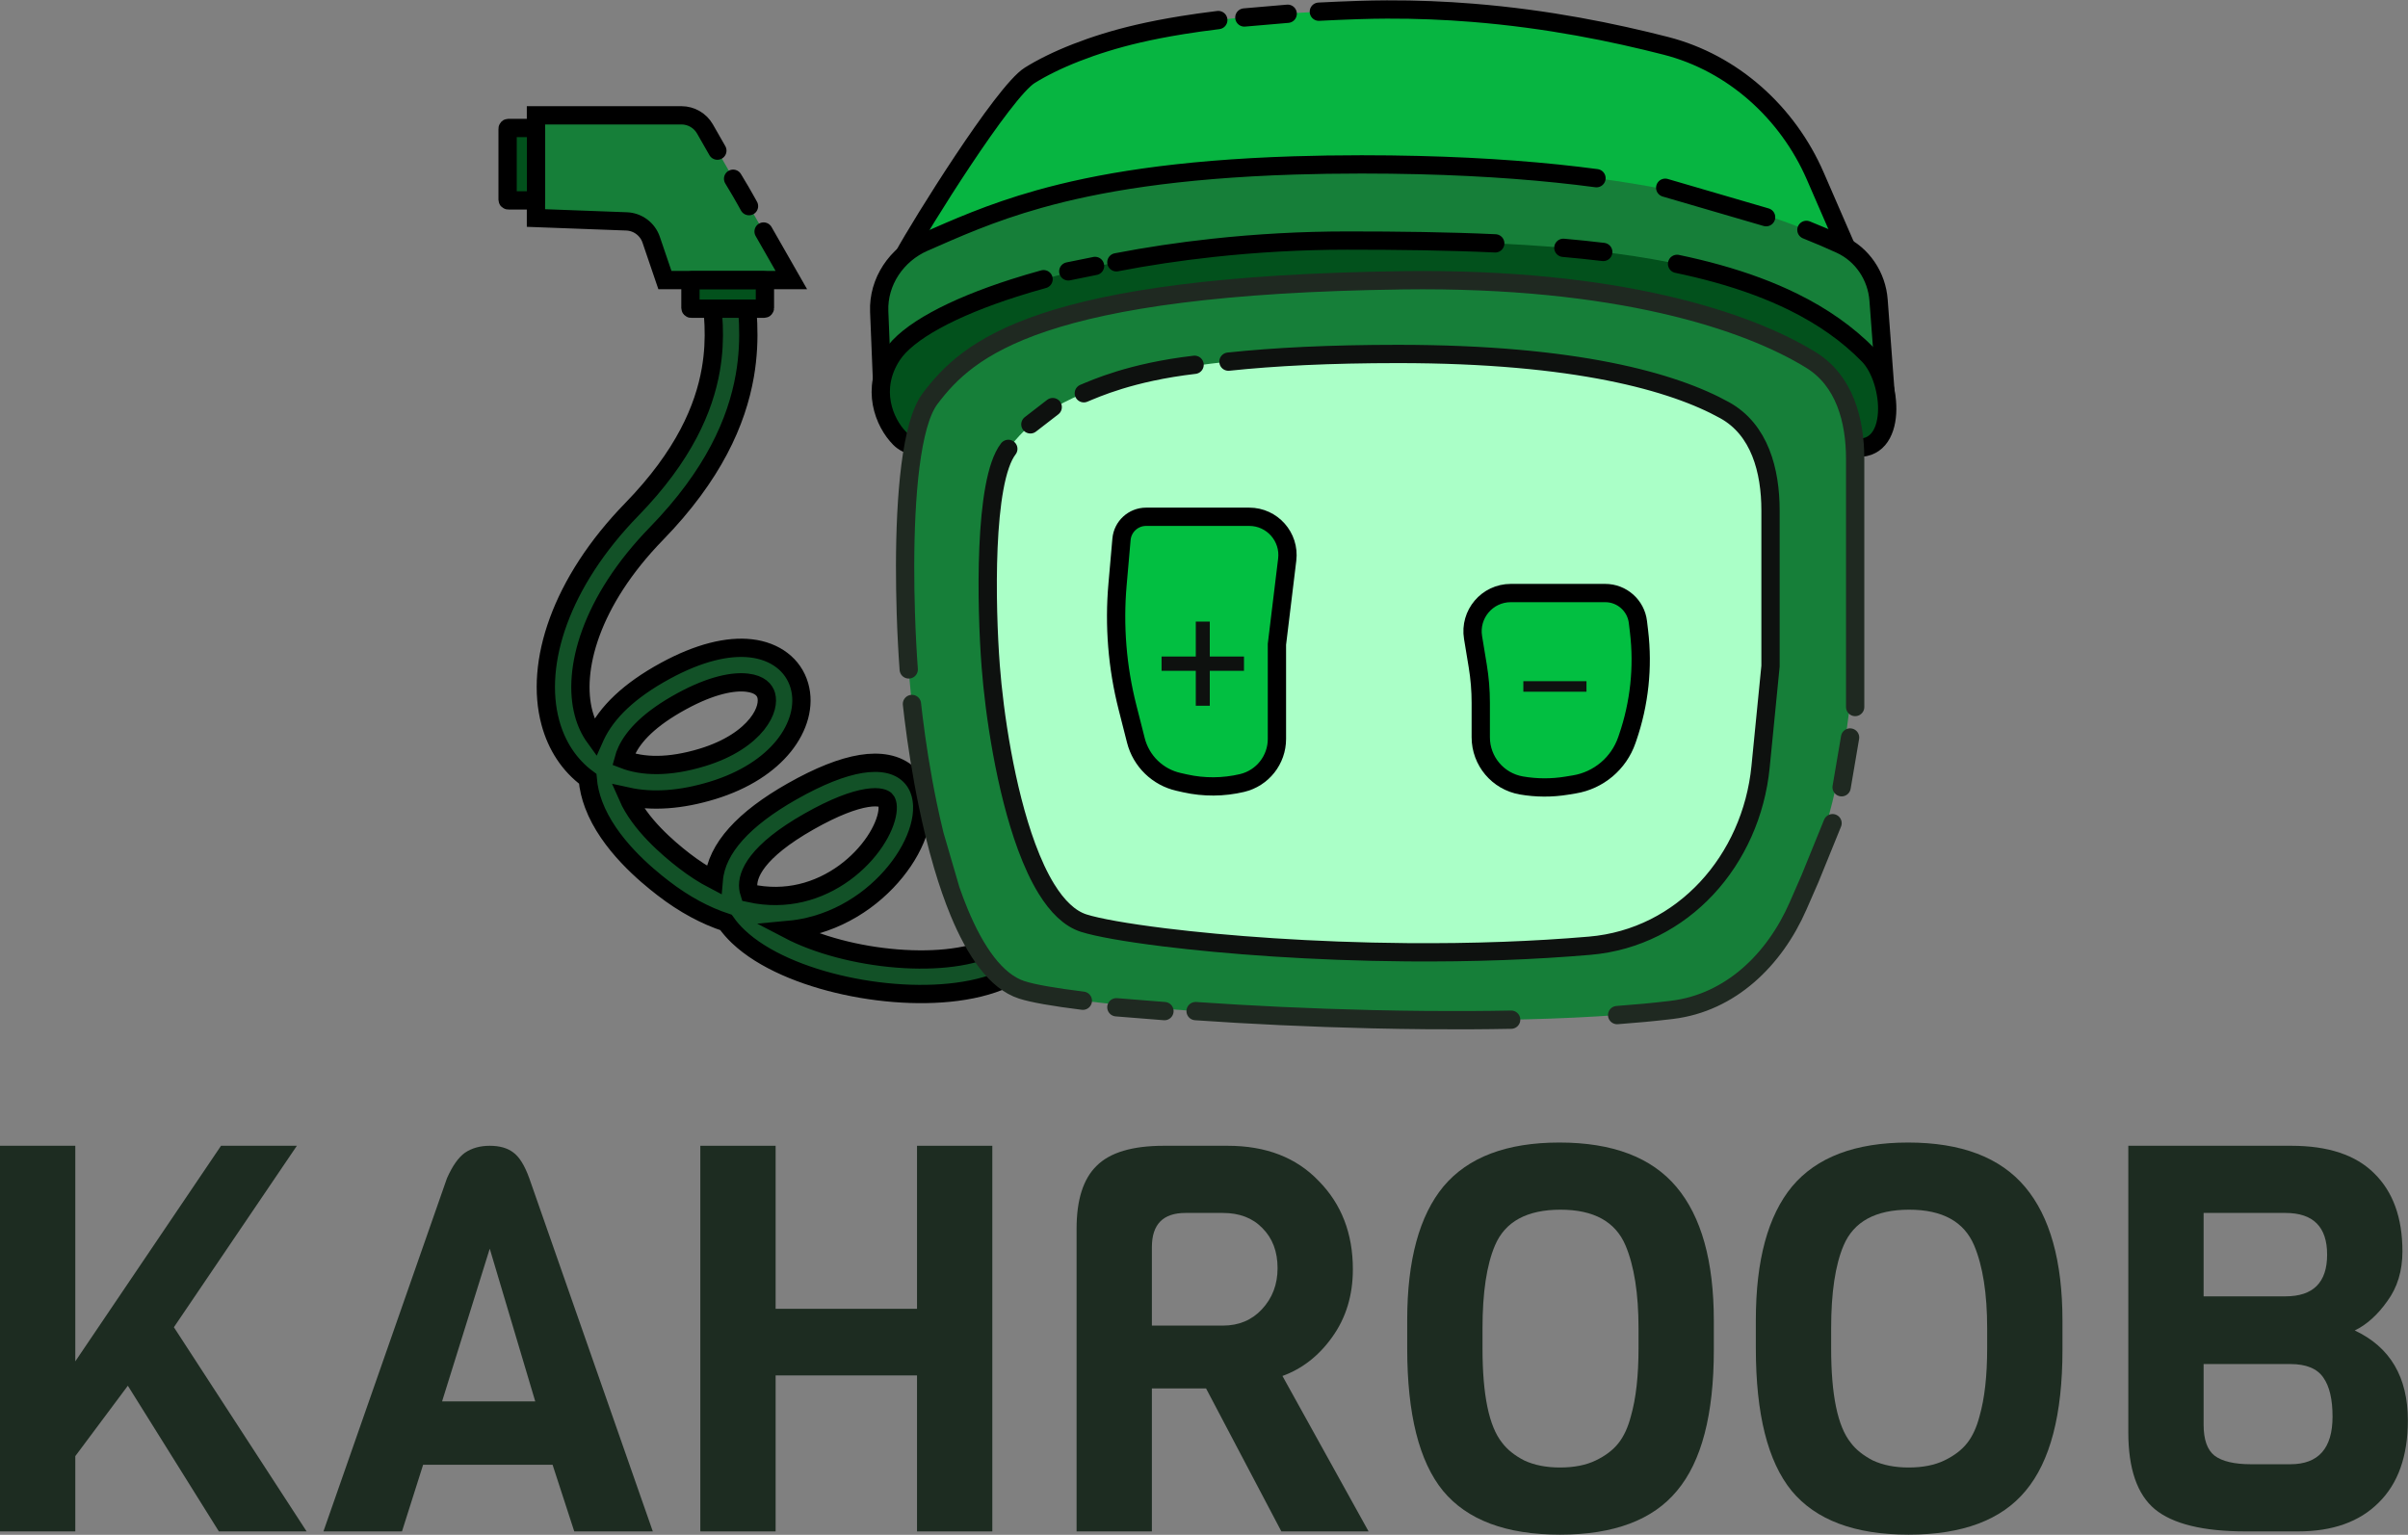 <svg width="3556" height="2267" viewBox="0 0 3556 2267" fill="none" xmlns="http://www.w3.org/2000/svg">
<rect x="0" y="0" width="3556" height="2267" fill="#808080" stroke="none"/>
<path fill-rule="evenodd" clip-rule="evenodd" d="M1068.83 379.725C1082.83 378.169 1095.43 388.256 1096.99 402.253C1097.53 407.122 1098.26 412.564 1099.06 418.533C1103.37 450.792 1109.75 498.482 1099.92 554.836C1088.11 622.586 1053.46 701.784 969.383 788.176C871.723 888.524 844.782 990.088 861.952 1053.9C865.561 1067.32 871.092 1079.17 878.412 1089.28C878.751 1088.52 879.098 1087.77 879.454 1087.01C895.891 1052.07 929.244 1019.9 982.451 990.927C1031.84 964.034 1074.82 953.66 1109.22 957.686C1144.64 961.83 1171.54 981.812 1180.48 1012.73C1189 1042.19 1179.17 1074.72 1157.44 1101.79C1135.42 1129.19 1100.08 1152.89 1052.16 1167.52C1005.55 1181.75 963.19 1184.54 926.843 1176.55C944.814 1217.54 986.641 1253.07 1010.24 1271.31C1025.22 1282.88 1039.85 1292.23 1054.07 1299.64C1058.06 1252.91 1098.91 1209.19 1169.35 1169.17C1209.86 1146.16 1243.77 1132.93 1271.5 1128.42C1298.93 1123.96 1324.64 1127.53 1342.52 1144.35C1360.52 1161.27 1363.92 1185.28 1360.96 1206.5C1357.97 1227.98 1348.18 1250.65 1334.08 1271.63C1305.86 1313.63 1256.84 1354.11 1194.27 1368.73C1184.74 1370.96 1174.97 1372.57 1164.98 1373.5C1169.96 1376.1 1175.21 1378.63 1180.72 1381.07C1227.64 1401.94 1288.67 1415.09 1346.04 1416.99C1404.52 1418.93 1453.51 1409.03 1480.36 1389.54C1491.76 1381.26 1507.7 1383.79 1515.98 1395.19C1524.25 1406.58 1521.72 1422.53 1510.32 1430.8C1469.49 1460.45 1406.29 1470.02 1344.35 1467.96C1281.29 1465.87 1213.67 1451.55 1159.99 1427.67C1133.15 1415.74 1108.74 1400.95 1090.1 1383.2C1083.43 1376.84 1077.33 1369.94 1072.11 1362.5C1041.86 1352.56 1010.63 1336.06 979.055 1311.66C954.764 1292.89 898.566 1246.98 876.623 1188.39C872.1 1176.31 868.972 1163.54 867.875 1150.3C840.541 1130.11 821.863 1101.2 812.703 1067.15C789.059 979.271 828.361 859.955 932.834 752.607C1010.46 672.842 1039.79 602.759 1049.68 546.076C1058.04 498.127 1052.89 458.951 1048.65 426.657C1047.79 420.123 1046.97 413.871 1046.3 407.885C1044.75 393.888 1054.83 381.28 1068.83 379.725ZM1106.65 1319.17C1134.39 1325.33 1159.93 1324.38 1182.66 1319.07C1230.95 1307.79 1269.66 1276.06 1291.75 1243.19C1302.8 1226.74 1308.8 1211.3 1310.45 1199.46C1312.14 1187.37 1309.03 1182.86 1307.58 1181.5C1306.03 1180.03 1299.35 1175.56 1279.68 1178.76C1260.3 1181.91 1232.38 1192.03 1194.54 1213.52C1117.09 1257.51 1102.79 1291.95 1105 1311.61C1105.28 1314.07 1105.82 1316.59 1106.65 1319.17ZM920.849 1121.65C948.613 1132.42 987.344 1133.98 1037.27 1118.74C1077.44 1106.48 1103.29 1087.76 1117.67 1069.85C1132.33 1051.6 1134.09 1035.92 1131.49 1026.9C1129.3 1019.33 1122.36 1010.57 1103.3 1008.34C1083.23 1005.99 1051.1 1011.61 1006.84 1035.72C959.046 1061.74 935.767 1087.11 925.603 1108.72C923.568 1113.04 921.995 1117.35 920.849 1121.65Z" fill="#125127" stroke="black" stroke-width="27" stroke-linecap="round"/>
<path d="M791.464 170.336V322.024L925.238 327.007C941.804 327.624 956.272 338.395 961.615 354.087L981.896 413.656H1168.6L1041.06 190.489C1033.94 178.027 1020.69 170.336 1006.33 170.336H791.464Z" fill="#167F39"/>
<path d="M1059.36 222.5L1041.06 190.489C1033.94 178.027 1020.69 170.336 1006.33 170.336H976.1H944.6H910.504H791.464V322.024L831.784 323.526L851.944 324.277L862.024 324.652L872.104 325.028L912.424 326.529L925.238 327.007C941.804 327.624 956.272 338.395 961.615 354.087L981.896 413.656H1168.6L1141.29 365.867L1127.63 341.972M1082.6 264L1093.49 282.236L1100.32 294.183L1106.1 304.5" stroke="black" stroke-width="27" stroke-linecap="round"/>
<path d="M750.6 189H790.6C791.152 189 791.6 189.448 791.6 190V295C791.6 295.552 791.152 296 790.6 296H750.6C750.047 296 749.6 295.552 749.6 295V190C749.6 189.448 750.047 189 750.6 189Z" fill="#02511C"/>
<path d="M750.6 189H790.6C791.152 189 791.6 189.448 791.6 190V295C791.6 295.552 791.152 296 790.6 296H750.6C750.047 296 749.6 295.552 749.6 295V190C749.6 189.448 750.047 189 750.6 189Z" stroke="black" stroke-width="27"/>
<rect x="1019.6" y="414" width="110" height="42" rx="1" fill="#02511C" stroke="black" stroke-width="27"/>
<path d="M1520.6 111.322C1478.3 128.879 1358.18 334.168 1334.77 377.514C1334.65 377.74 1334.6 377.96 1334.61 378.217C1335.61 409.786 1366.31 431.797 1396.53 422.614L1543.4 377.987C1552.52 375.218 1561.85 373.24 1571.31 372.076L1978.92 321.888C2008.9 318.197 2039.24 318.639 2069.1 323.203L2753.6 427.82L2680.73 260.096C2639.97 166.274 2559.03 93.006 2459.93 67.661C2383.14 48.024 2286.36 27.9 2174.6 18.886C2134.3 15.636 2092.06 13.831 2048.1 14.013C2034.02 14.071 2019.76 14.333 2005.34 14.817C1985.19 15.493 1965.96 16.314 1947.6 17.266C1935.92 17.871 1924.59 18.529 1913.6 19.236C1870.47 22.012 1832.56 25.546 1799.1 29.617C1780.03 31.938 1762.41 34.433 1746.1 37.062C1721.44 41.037 1699.76 45.319 1680.6 49.765C1584.54 72.054 1551.51 98.491 1520.6 111.322Z" fill="#07B541"/>
<path d="M1947.6 17.266C1965.96 16.314 1985.19 15.493 2005.34 14.817C2019.76 14.333 2034.02 14.071 2048.1 14.013C2092.06 13.831 2134.3 15.636 2174.6 18.886C2286.36 27.9 2383.14 48.024 2459.93 67.661C2559.03 93.006 2639.97 166.274 2680.73 260.096L2753.6 427.82L2069.1 323.203C2039.24 318.639 2008.9 318.197 1978.92 321.888L1571.31 372.076C1561.85 373.24 1552.52 375.218 1543.4 377.987L1396.53 422.614C1366.31 431.797 1335.61 409.786 1334.61 378.217V378.217C1334.6 377.96 1334.65 377.739 1334.77 377.514C1358.2 334.198 1481.77 135.601 1520.6 111.322C1557.1 88.5 1613.6 65.311 1680.6 49.765C1699.76 45.319 1721.44 41.037 1746.1 37.062C1762.41 34.433 1780.03 31.938 1799.1 29.617M1901.6 20.32L1837.6 25.82" stroke="black" stroke-width="27" stroke-linecap="round"/>
<path d="M1298.38 460.176L1303.1 576.32L1837.38 430.008C1885.88 416.725 1936.78 414.704 1986.19 424.098L2784.1 575.82L2774.17 443.37C2771.5 407.736 2750.21 375.834 2717.71 360.993C2702.59 354.091 2686 346.873 2667.6 339.556C2633.9 326.154 2594.11 312.416 2546.1 299.656C2493.9 285.782 2431.98 273.066 2357.6 263.195C2283.29 253.334 2196.53 246.314 2094.6 243.819C2067.68 243.16 2039.69 242.817 2010.6 242.82C1975.46 242.825 1942.35 243.351 1911.1 244.342C1736.68 249.872 1620.37 269.857 1534.1 294.124C1462 314.404 1410.9 337.676 1364.4 358C1323.92 375.698 1296.59 416.027 1298.38 460.176Z" fill="#167F39"/>
<path d="M2667.6 339.556C2686 346.873 2702.59 354.091 2717.71 360.993C2750.21 375.834 2771.5 407.736 2774.17 443.37L2784.1 575.82L1986.19 424.098C1936.78 414.704 1885.88 416.725 1837.38 430.008L1303.1 576.32L1298.38 460.176C1296.59 416.027 1323.92 375.698 1364.4 358C1410.9 337.676 1462 314.404 1534.1 294.124C1620.37 269.857 1736.68 249.872 1911.1 244.342C1942.35 243.351 1975.46 242.825 2010.6 242.82C2039.69 242.817 2067.68 243.16 2094.6 243.819C2196.53 246.314 2283.29 253.334 2357.6 263.195M2608.1 320.82L2459.1 277.32" stroke="black" stroke-width="27" stroke-linecap="round"/>
<path d="M1317.36 524.82C1285.09 574.276 1305.59 624.185 1328.56 647.47C1340.59 659.661 1358.7 660.82 1375.82 660.82H2737.36C2803.19 669.987 2795.86 562.32 2759.36 524.82C2610.48 371.86 2312.6 355.32 1989.6 355.32C1921.73 355.32 1855.07 359.183 1791.6 366.047C1741.63 371.451 1693.63 378.716 1648.6 387.419C1625.8 391.826 1603.76 396.601 1582.6 401.69C1568.35 405.117 1554.51 408.687 1541.1 412.382C1526.03 416.537 1511.51 420.85 1497.6 425.299C1405.3 454.825 1339.87 490.31 1317.36 524.82Z" fill="#02511C"/>
<path d="M1541.1 412.382C1526.03 416.537 1511.51 420.85 1497.6 425.299C1405.3 454.825 1339.87 490.31 1317.36 524.82C1285.09 574.276 1305.59 624.185 1328.56 647.47C1340.59 659.661 1358.7 660.82 1375.82 660.82H2737.36C2803.19 669.987 2795.86 562.32 2759.36 524.82C2728.48 493.096 2691.19 467.239 2648.6 446.182C2614.48 429.313 2576.96 415.524 2536.6 404.265C2517.23 398.862 2497.21 394.041 2476.6 389.742M1648.6 387.419C1693.63 378.716 1741.63 371.451 1791.6 366.047C1855.07 359.183 1921.73 355.32 1989.6 355.32C2064.29 355.32 2137.63 356.205 2208.1 359.455M1617.1 392.82L1577.6 400.82M2308.69 366.047C2328.66 367.798 2348.31 369.821 2367.6 372.154" stroke="black" stroke-width="27" stroke-linecap="round"/>
<path d="M2739.6 677.957V908.005C2739.6 1057.14 2710.71 1204.86 2654.53 1343C2623.58 1419.1 2562.56 1479.39 2481.11 1490.12C2185.21 1529.09 1600.95 1492.03 1508.86 1462.1C1470.97 1449.78 1440.44 1405.64 1416.32 1347.32C1397.04 1300.71 1381.85 1245.03 1370.26 1189.32C1360.96 1144.63 1353.97 1099.91 1349.04 1059.82C1345.84 1033.76 1343.5 1009.66 1341.97 988.788C1340.24 965.496 1338.64 936.534 1337.65 904.82C1336.96 882.665 1336.56 859.167 1336.6 835.32C1336.81 734.001 1345.12 626.392 1373.53 588.789C1429.36 514.889 1533.13 421.048 2072.04 414.01C2387.8 409.886 2580.46 473.679 2674.63 531.926C2723.66 562.255 2739.6 620.303 2739.6 677.957Z" fill="#167F39"/>
<path d="M1341.97 988.788C1340.24 965.496 1338.64 936.534 1337.65 904.82C1336.96 882.665 1336.56 859.167 1336.6 835.32C1336.81 734.001 1345.12 626.392 1373.53 588.789C1429.36 514.889 1533.13 421.048 2072.04 414.01C2387.8 409.886 2580.46 473.679 2674.63 531.926C2723.66 562.255 2739.6 620.303 2739.6 677.957V767.32V880.82V954.82V1044.32M1346.71 1039.82C1347.43 1046.34 1348.2 1053.01 1349.04 1059.82C1351.41 1079.09 1354.25 1099.43 1357.6 1120.32C1361.22 1142.89 1365.43 1166.11 1370.26 1189.32C1373.29 1203.88 1376.56 1218.43 1380.09 1232.82M1404.01 1314.82C1399.95 1303.16 1396.11 1291.12 1392.47 1278.82C1388.04 1263.82 1383.91 1248.41 1380.09 1232.82M1404.01 1314.82C1407.91 1326.04 1412.01 1336.91 1416.32 1347.32C1440.44 1405.64 1470.97 1449.78 1508.86 1462.1C1525.08 1467.37 1556.59 1472.87 1599.1 1478.13M1404.01 1314.82L1380.09 1232.82M2231.6 1506.14C2191.41 1506.91 2150.12 1507.09 2108.6 1506.76C2081.12 1506.54 2053.54 1506.09 2026.1 1505.45C1934.54 1503.32 1844.62 1499 1765.6 1493.48M2388.1 1499.35C2415.4 1497.36 2441.37 1494.94 2465.6 1492.06C2466.89 1491.9 2468.17 1491.75 2469.45 1491.59C2555.49 1481.05 2620.56 1417.57 2655.28 1338.14L2672.85 1297.96L2706.22 1215.89M2732.1 1089.32L2719.6 1162.82M1719.6 1493.48L1648.6 1487.82" stroke="#1F2921" stroke-width="27" stroke-linecap="round"/>
<path d="M2614.6 983.895L2599.91 1132.63C2586.31 1270.34 2485.47 1385.1 2347.6 1396.9C2305.6 1400.5 2263.22 1402.99 2221.1 1404.56C2172.77 1406.36 2124.78 1406.93 2078.1 1406.56C1938.08 1405.43 1809.86 1395.72 1719.6 1384.58C1662.53 1377.54 1620.64 1369.94 1600.53 1363.57C1579.54 1356.93 1561.29 1338.74 1545.55 1313.32C1534.53 1295.54 1524.75 1274.21 1516.1 1250.82C1484.58 1165.54 1468.23 1052.78 1463.02 983.895C1456.36 896.698 1452.22 710.45 1489.03 663.024C1502.12 646.149 1518.54 627.52 1545.55 609.503C1560.32 599.648 1578.25 589.977 1600.53 580.876C1631.05 568.414 1669.72 557.021 1719.6 547.691C1747.43 542.485 1778.76 537.921 1814.1 534.173C1881.67 527.006 1963.92 522.82 2064.56 522.82C2327.14 522.821 2471.55 564.101 2547.04 606.003C2598.59 634.615 2614.6 695.063 2614.6 754.02V823.931V903.913V983.895Z" fill="#AAFFC7"/>
<path d="M1489.03 663.024C1452.22 710.45 1456.36 896.698 1463.02 983.895C1468.23 1052.78 1484.58 1165.54 1516.1 1250.82C1524.75 1274.21 1534.53 1295.54 1545.55 1313.32C1561.29 1338.74 1579.54 1356.93 1600.53 1363.57C1620.64 1369.94 1662.53 1377.54 1719.6 1384.58C1809.86 1395.72 1938.08 1405.43 2078.1 1406.56C2124.78 1406.93 2172.77 1406.36 2221.1 1404.56C2263.22 1402.99 2305.6 1400.5 2347.6 1396.9V1396.9C2485.47 1385.1 2586.31 1270.34 2599.91 1132.63L2614.6 983.895V903.913V823.931V754.02C2614.6 695.063 2598.59 634.615 2547.04 606.003C2471.55 564.101 2327.14 522.821 2064.56 522.82C1963.92 522.82 1881.67 527.006 1814.1 534.173M1600.53 580.876C1616.89 574.197 1669.6 549.82 1764.1 538.82M1554.6 601.32L1521.6 626.82" stroke="#0E110F" stroke-width="27" stroke-linecap="round"/>
<path d="M1885.8 950.82L1885.7 951.63V952.447V1091.46C1885.7 1122.48 1864.38 1149.43 1834.19 1156.57C1806.62 1163.08 1777.93 1163.27 1750.28 1157.11L1740.63 1154.95C1709.66 1148.05 1685.21 1124.31 1677.4 1093.56L1664.97 1044.66C1649.93 985.462 1644.98 924.153 1650.32 863.309L1656.17 796.629C1657.82 777.78 1673.61 763.32 1692.53 763.32H1844.79C1878.69 763.32 1904.96 792.972 1900.88 826.63L1885.8 950.82Z" fill="#02BF41" stroke="black" stroke-width="27"/>
<path d="M1765.87 1042.43V918.137H1786.53V1042.43H1765.87ZM1715.35 990.83V969.738H1837.05V990.83H1715.35Z" fill="#0E110F"/>
<path d="M2370.51 875.961H2231.08C2196.2 875.961 2169.66 907.239 2175.33 941.646L2182.24 983.592C2185.21 1001.61 2186.7 1019.83 2186.7 1038.09V1088.93C2186.7 1124.07 2211.97 1154.12 2246.58 1160.15C2268.76 1164.01 2291.42 1164.12 2313.63 1160.47L2324.82 1158.63C2360.76 1152.73 2390.57 1127.59 2402.44 1093.15L2403.59 1089.82C2420.99 1039.36 2426.75 985.62 2420.43 932.621L2418.79 918.83C2415.88 894.375 2395.14 875.961 2370.51 875.961Z" fill="#02BF41" stroke="black" stroke-width="27"/>
<path d="M2342.81 1006.18V1021.71H2249.59V1006.18H2342.81Z" fill="#0E110F"/>
<path d="M3555.77 2098C3555.77 2150.8 3541.37 2191.34 3512.57 2219.6C3484.3 2247.87 3444.57 2262 3393.37 2262H3316.57C3253.64 2262 3208.84 2251.07 3182.17 2229.2C3156.04 2207.34 3142.97 2169.47 3142.97 2115.6V1692.4H3383.77C3438.17 1692.4 3478.97 1706 3506.17 1733.2C3533.9 1760.4 3547.77 1798.8 3547.77 1848.4C3547.77 1877.2 3540.3 1901.74 3525.37 1922C3510.97 1942.27 3494.97 1956.67 3477.37 1965.2C3529.64 1989.74 3555.77 2034 3555.77 2098ZM3374.97 1914.8C3416.04 1914.8 3436.57 1894.27 3436.57 1853.2C3436.57 1812.14 3416.04 1791.6 3374.97 1791.6H3254.17V1914.8H3374.97ZM3444.57 2092.4C3444.57 2066.8 3440.04 2047.6 3430.97 2034.8C3421.9 2021.47 3405.64 2014.8 3382.17 2014.8H3254.17V2104.4C3254.17 2126.27 3259.5 2141.47 3270.17 2150C3281.37 2158.54 3299.5 2162.8 3324.57 2162.8H3382.17C3423.77 2162.8 3444.57 2139.34 3444.57 2092.4Z" fill="#1D2C21"/>
<path d="M3045.73 1950.8V1994C3045.73 2089.47 3027.59 2158.8 2991.33 2202C2955.59 2245.2 2897.99 2266.8 2818.53 2266.8C2739.06 2266.8 2681.46 2245.2 2645.73 2202C2610.53 2158.8 2592.93 2088.67 2592.93 1991.6V1950C2592.93 1861.47 2610.79 1795.6 2646.53 1752.4C2682.79 1709.2 2739.86 1687.6 2817.73 1687.6C2896.13 1687.6 2953.73 1709.47 2990.53 1753.2C3027.33 1796.93 3045.73 1862.8 3045.73 1950.8ZM2934.53 1991.6V1962C2934.53 1910.8 2928.13 1870 2915.33 1839.6C2900.39 1804.4 2868.39 1786.8 2819.33 1786.8C2769.73 1786.8 2737.46 1804.4 2722.53 1839.6C2710.26 1868.4 2704.13 1909.2 2704.13 1962V1991.6C2704.13 2060.4 2713.73 2106.8 2732.93 2130.8C2740.39 2140.93 2751.33 2149.73 2765.73 2157.2C2780.66 2164.13 2798.26 2167.6 2818.53 2167.6C2839.33 2167.6 2856.93 2164.13 2871.33 2157.2C2885.73 2150.27 2896.93 2141.73 2904.93 2131.6C2912.93 2121.47 2919.06 2108.13 2923.33 2091.6C2930.79 2065.47 2934.53 2032.13 2934.53 1991.6Z" fill="#1D2C21"/>
<path d="M2530.88 1950.8V1994C2530.88 2089.47 2512.75 2158.8 2476.48 2202C2440.75 2245.2 2383.15 2266.8 2303.68 2266.8C2224.22 2266.8 2166.62 2245.2 2130.88 2202C2095.68 2158.8 2078.08 2088.67 2078.08 1991.6V1950C2078.08 1861.47 2095.95 1795.6 2131.68 1752.4C2167.95 1709.2 2225.02 1687.6 2302.88 1687.6C2381.28 1687.6 2438.88 1709.47 2475.68 1753.2C2512.48 1796.93 2530.88 1862.8 2530.88 1950.8ZM2419.68 1991.6V1962C2419.68 1910.8 2413.28 1870 2400.48 1839.6C2385.55 1804.4 2353.55 1786.8 2304.48 1786.8C2254.88 1786.8 2222.62 1804.4 2207.68 1839.6C2195.42 1868.4 2189.28 1909.2 2189.28 1962V1991.6C2189.28 2060.4 2198.88 2106.8 2218.08 2130.8C2225.55 2140.93 2236.48 2149.73 2250.88 2157.2C2265.82 2164.13 2283.42 2167.6 2303.68 2167.6C2324.48 2167.6 2342.08 2164.13 2356.48 2157.2C2370.88 2150.27 2382.08 2141.73 2390.08 2131.6C2398.08 2121.47 2404.22 2108.13 2408.48 2091.6C2415.95 2065.47 2419.68 2032.13 2419.68 1991.6Z" fill="#1D2C21"/>
<path d="M2021.04 2262H1892.24L1781.04 2050.8H1701.04V2262H1589.84V1814.8C1589.84 1772.14 1599.71 1741.2 1619.44 1722C1639.18 1702.27 1672.24 1692.4 1718.64 1692.4H1813.04C1869.58 1692.4 1914.38 1709.74 1947.44 1744.4C1981.04 1778.54 1997.84 1822 1997.84 1874.8C1997.84 1913.2 1987.71 1946.54 1967.44 1974.8C1947.71 2002.54 1923.18 2021.74 1893.84 2032.4L2021.04 2262ZM1805.84 1958C1829.31 1958 1848.51 1950 1863.44 1934C1878.91 1917.47 1886.64 1897.2 1886.64 1873.2C1886.64 1848.67 1879.18 1828.94 1864.24 1814C1849.84 1799.07 1830.38 1791.6 1805.84 1791.6H1750.64C1717.58 1791.6 1701.04 1808.4 1701.04 1842V1958H1805.84Z" fill="#1D2C21"/>
<path d="M1465.39 2262H1354.19V2031.6H1145.39V2262H1034.19V1692.4H1145.39V1933.2H1354.19V1692.4H1465.39V2262Z" fill="#1D2C21"/>
<path d="M964.031 2262H848.031L816.031 2163.6H624.831L593.631 2262H477.631L660.031 1740.4C668.031 1722.27 676.831 1709.74 686.431 1702.8C696.564 1695.87 708.831 1692.4 723.231 1692.4C737.631 1692.4 749.098 1695.6 757.631 1702C766.698 1708.4 774.698 1721.2 781.631 1740.4L964.031 2262ZM790.431 2070L723.231 1844.4L652.831 2070H790.431Z" fill="#1D2C21"/>
<path d="M256.8 1960.4L452.8 2262H323.2L188.8 2046.8L111.2 2150.8V2262H0V1692.4H111.2V2010.8L326.4 1692.4H438.4L256.8 1960.4Z" fill="#1D2C21"/>
</svg>
